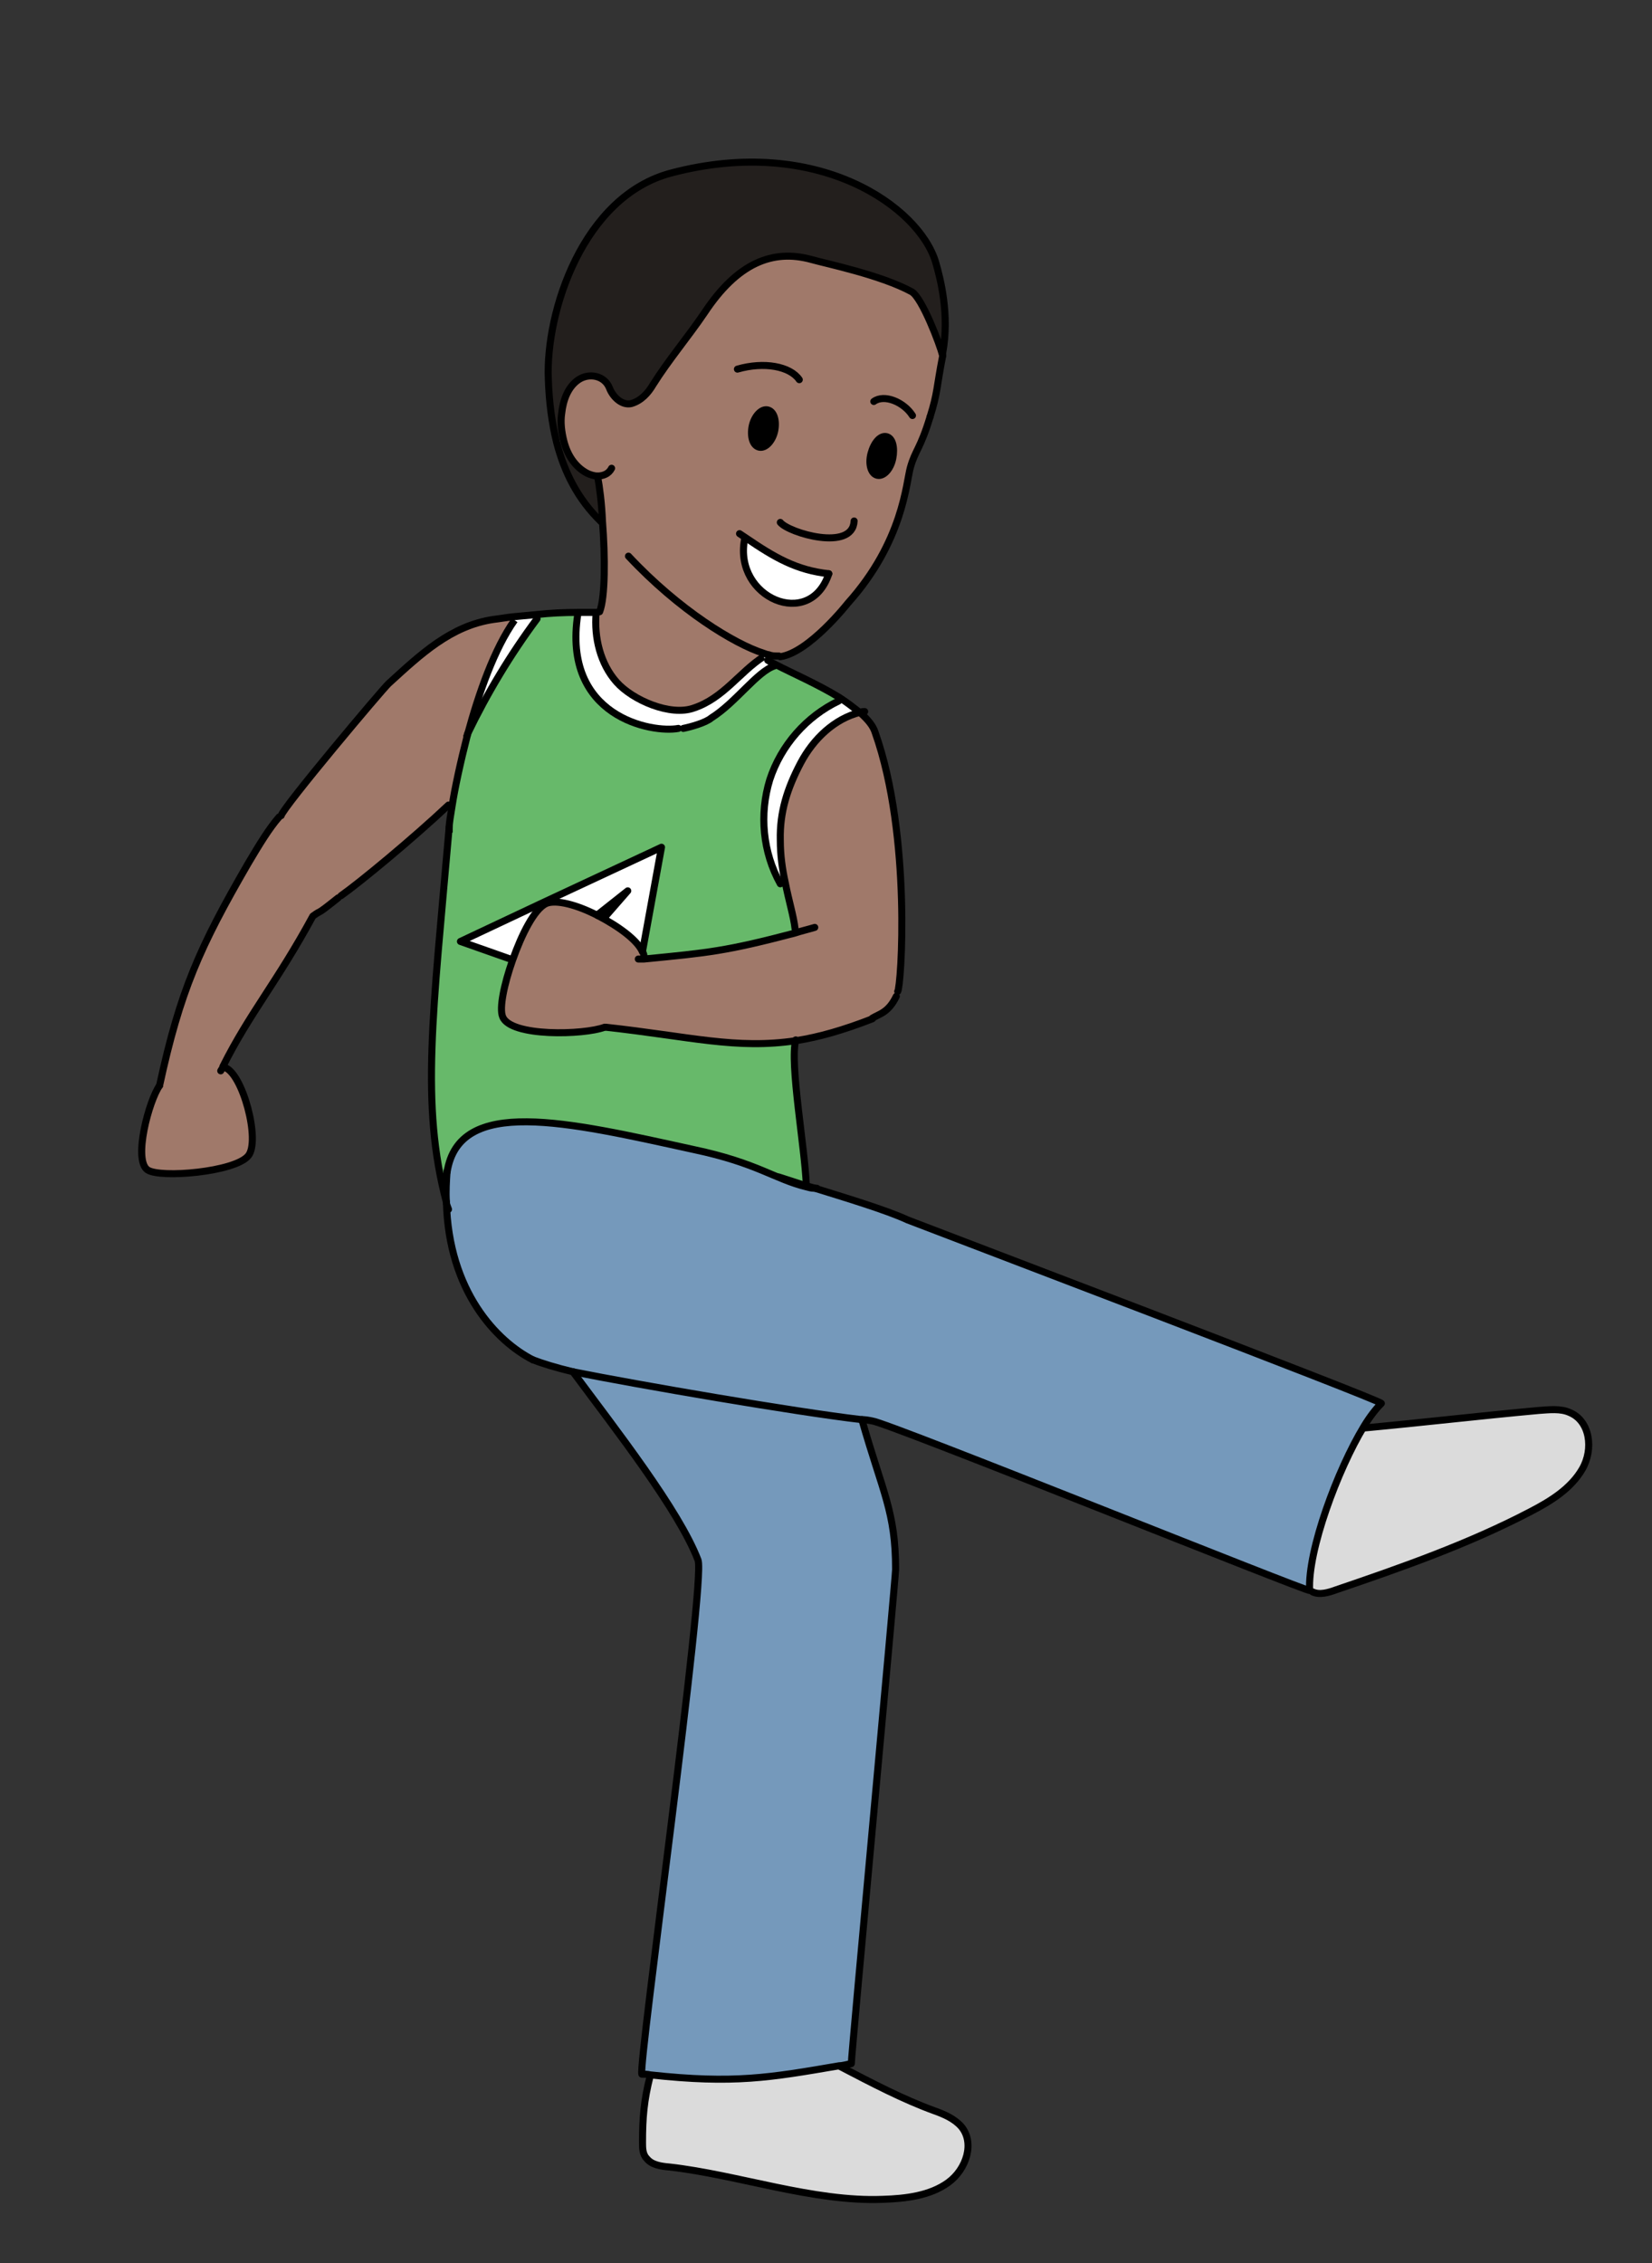 <?xml version="1.0" encoding="UTF-8"?><svg id="latinAmerica" xmlns="http://www.w3.org/2000/svg" width="235" height="321.9" viewBox="0 0 235 321.9"><rect x="0" y="0" width="235" height="321.9" fill="#333333" stroke="none"/><defs><style>.cls-1{stroke-linecap:round;stroke-linejoin:round;}.cls-1,.cls-2{fill:none;stroke:#000;}.cls-3{fill:#67b96a;}.cls-3,.cls-4,.cls-5,.cls-6,.cls-7,.cls-8,.cls-9{stroke-width:0px;}.cls-4{fill:#231f1d;}.cls-5{fill:#a0796a;}.cls-6{fill:#000;}.cls-2{stroke-miterlimit:10;}.cls-7{fill:#dbdbdb;}.cls-8{fill:#7599bb;}.cls-9{fill:#fff;}</style></defs><path class="cls-7" d="M223.4,200.9c2.9,1.2,3.3,5.2,1.8,8-1.6,2.8-4.5,4.6-7.4,6.1-8.8,4.7-18.2,7.9-27.6,11.1-1.1.4-2.4.8-3.4.3h-.4c-.3-5.9,4-17.3,7.7-23.4,8.7-.8,16.3-1.7,24.9-2.5,1.5-.1,3.1-.3,4.4.3Z"/><path class="cls-8" d="M63.5,171c0-1.4,0-2.9.1-4.4,1.7-10.7,16.9-7.1,35.1-3.2,9,2,11.5,4.3,16,5.3.3,0,.7.2,1.1.2,4.5,1.4,10.4,3.2,13.5,4.6,1.5.7,67.7,25.8,67.4,26.1-.8.7-1.6,1.9-2.5,3.3-3.8,6.1-8,17.5-7.7,23.3,0,.3-60.2-23.9-62.2-24.1-.5,0-1-.1-1.6-.2-9.3-1.2-31.5-4.9-41-6.8-2.4-.6-4.4-1.2-5.7-1.7-5.1-2.6-12-9.7-12.3-22.5Z"/><path class="cls-7" d="M136.6,302.4c2.1,2.3.8,6.2-1.8,8s-6,2.3-9.3,2.4c-9.9.5-20.6-3.4-30.4-4.6-1.2-.1-2.5-.3-3.2-1.2-.5-.7-.5-1.5-.6-2.3,0-3.5.2-6.1,1.1-9.5,11.9,1.3,17,.4,26.9-1.3,4.6,2.4,9,4.7,13.4,6.3,1.4.5,2.9,1.1,3.8,2.2Z"/><path class="cls-4" d="M133.1,37.2c.7,2.5,2.1,7.6,1,12.9,0,.2,0,.3,0,.4h-.1c-.4-1.6-2.9-8.3-4.4-9.2-4.4-2.4-12.1-4-14.3-4.6-5.5-1.6-10.5.5-15.2,7.6-2.3,3.4-5.1,6.8-7.3,10.2-.8,1.2-1.8,2.4-3.1,2.7-1.4.4-2.6-.9-3.1-2.2-.7-1.7-2.9-2.1-4.4-1.2-1.5,1-2.2,2.9-2.4,4.8-.1,1.3,0,2.6.3,3.9l-.8.2c-.7-2.9-1.1-5.9-1.2-9.1-.4-9.5,4.9-26,17.5-29.3,20.9-5.5,35.2,5,37.6,12.7Z"/><path class="cls-5" d="M106.1,76.5l-.2.3c-1.6,8.3,9.2,12.9,12,4.8-4.6-.5-7.7-2.3-11.8-5.1ZM110.5,93.3c-.3,0-.7,0-1.2-.2-.2,0-.4-.1-.7-.2v.4c-3.5,2.1-5.8,5.9-9.9,7.3-3.3,1.1-8.7-1.1-11-3.7s-3.2-6.3-2.9-9.8v-.2c0,0,.1,0,.2,0h.3c.8-2,.8-7.8.4-12.9-.2-2.4-.4-4.7-.7-6.4h0c-.5,0-1.1-.2-1.5-.4-1.7-.9-2.8-2.6-3.3-4.6-.3-1.2-.5-2.6-.3-3.9.2-1.9.9-3.8,2.4-4.8,1.5-1,3.7-.6,4.4,1.2.5,1.3,1.8,2.5,3.1,2.2,1.4-.4,2.4-1.5,3.1-2.7,2.2-3.5,5-6.8,7.3-10.2,4.7-7.1,9.7-9.1,15.2-7.6,2.1.6,9.9,2.2,14.3,4.6,1.5.9,4,7.5,4.4,9.1h.1c-.9,4.6-.7,5.3-1.8,8.8-1.4,4.6-2.1,4.7-2.8,7.2-.6,2.1-1,10.5-8.9,19.3,0,0-5.5,7-9.6,7.6l-.5-.2ZM127,65.2c.4-1.5,0-2.9-.9-3.1s-1.8.9-2.2,2.4,0,2.9.9,3.1,1.9-.9,2.2-2.4ZM110.2,61.3c.3-1.5-.1-2.8-1-3-.9-.2-1.9.9-2.2,2.3-.3,1.5.1,2.8,1,3,.9.2,1.9-.9,2.2-2.3Z"/><path class="cls-5" d="M113.1,132.6v-.5c-.3-1.9-1-4-1.5-6.6-.4-1.8-.7-3.8-.7-6,0-4,1.1-7.4,2.9-11,1.8-3.4,4.8-6.3,8.5-7.2,1,.9,1.8,1.8,2.1,2.8,5.2,14.7,3.7,36.2,3.2,36.8l-.2.7c-1.1,2.3-2.4,2.5-3.4,3.1-4.1,1.6-7.6,2.6-10.8,3.1-8.6,1.3-15.2-.6-27.1-1.9-2.9,1-13.4,1.4-14.5-1.5-.5-1.2.2-4.6,1.4-8,1.3-3.7,3.1-7.3,4.8-8.1,1.4-.7,4.4.2,7.3,1.7,2.9,1.5,5.6,3.5,6.4,5.2.1.3.2.5.2.7v.2c9.2-.8,11.6-1,21.5-3.7Z"/><path class="cls-8" d="M122.5,202c2.9,10.5,4.8,13.1,4.8,21.3,0,1.3-6.2,69.1-6.3,70.3-.6,0-1.1.2-1.7.3-9.8,1.7-15,2.6-26.9,1.3-.4,0-.8,0-1.2-.1-.5-1.5,9.1-70,8-73.1-2.6-7.1-11.8-18.7-17.8-26.8,9.5,1.9,31.6,5.7,41,6.8Z"/><path class="cls-6" d="M126.1,62.1c.9.2,1.3,1.6.9,3.1s-1.3,2.6-2.2,2.4-1.3-1.6-.9-3.1,1.3-2.6,2.2-2.4Z"/><path class="cls-9" d="M119.4,99.2c1.1.7,2.1,1.4,3,2.2-3.7.9-6.7,3.8-8.5,7.2-1.9,3.6-3,7-2.9,11,0,2.2.3,4.2.7,6h-.6c-2.5-4.3-3.1-9.8-1.5-14.6,1.5-4.9,5.2-9,9.8-11.2v-.5Z"/><path class="cls-3" d="M63.9,117.6c0-.7.2-1.7.4-3,.4-2.6,1.2-6.3,2.2-10.2,2.8-5.8,6.1-11.2,9.9-16.4v-.7c1.8-.2,3.8-.3,5.8-.3v.3c-2.4,14.7,10.6,17.1,14.3,16.3h.7c1-.3,3.2-1,4-1.6,3.4-2.1,6.5-6.5,9-7.4v-.2c2.4,1.2,6.1,2.8,9.2,4.7v.5c-4.7,2.2-8.4,6.3-9.9,11.2-1.5,4.9-1,10.3,1.5,14.8h.6c.5,2.5,1.2,4.6,1.4,6.5v.5c-9.8,2.6-12.2,2.8-21.4,3.7v-.2c0-.2,0-.5-.2-.7h0s2.7-14.8,2.7-14.8l-16.5,7.7-12.2,5.7,7.1,2.5h.3c-1.2,3.5-1.9,6.9-1.4,8.1,1.1,2.9,11.6,2.6,14.5,1.5,11.9,1.3,18.5,3.3,27.1,1.9-.9,3.3,1.3,15.3,1.5,20.7h0c-4.5-1-7-3.3-16-5.2-18.2-4-33.4-7.6-35.1,3.2-.1,1.5-.2,3-.1,4.4-3.7-14-1.9-26.8.4-53.4h0Z"/><path class="cls-9" d="M117.9,81.6c-2.7,8.1-13.5,3.4-12-4.8l.2-.3c4.1,2.7,7.1,4.6,11.8,5.1Z"/><path class="cls-6" d="M109.2,58.3c.9.2,1.3,1.5,1,3-.3,1.5-1.3,2.5-2.2,2.3-.9-.2-1.4-1.5-1-3,.3-1.5,1.3-2.5,2.2-2.3Z"/><path class="cls-9" d="M110.3,94.5v.2c-2.6.8-5.6,5.2-9,7.4-.8.7-3,1.3-4,1.5h-.7c-3.7.9-16.6-1.5-14.3-16.2v-.3c.9,0,1.7,0,2.6,0v.2c-.3,3.5.6,7.2,2.9,9.8s7.7,4.9,11,3.7c4.2-1.4,6.5-5.1,9.9-7.3v-.4c.3,0,.6.1.8.2l-.2.8c.3.2.7.4,1.1.6Z"/><path class="cls-9" d="M85,130.1c-2.9-1.5-5.9-2.3-7.3-1.7v-.2c-.1,0,16.4-7.7,16.4-7.7l-2.7,14.8h0c-.7-1.6-3.5-3.7-6.4-5.1Z"/><path class="cls-4" d="M85.7,74.1h-.1c-3.3-3.2-5.3-7-6.3-11.2l.8-.2c.5,2,1.7,3.7,3.3,4.6.5.2,1,.4,1.5.4h0c.3,1.7.6,3.9.7,6.4Z"/><path class="cls-9" d="M77.6,128.2v.2c-1.5.8-3.4,4.4-4.7,8.1h-.3c0-.1-7.1-2.6-7.1-2.6l12.2-5.7Z"/><path class="cls-9" d="M76.4,87.3v.7c-3.8,5.1-7.1,10.6-9.8,16.4,1.6-5.9,3.8-12.2,6.7-16.3v-.4c.9-.1,2-.2,3.1-.3Z"/><path class="cls-5" d="M66.6,104.4c-1,3.9-1.8,7.6-2.2,10.2h-.5c-5.1,4.7-12.6,10.9-15.3,12.9l-.4.2c-3.5,2.8-2.1,1.5-3.6,2.6-5.1,9.4-9,13.8-12.8,21.4h.1c2.6.8,5.2,10.5,3.4,12.6-1.9,2.3-12.5,3.2-14.3,2-2.1-1.4.2-9.9,1.7-12,2.9-13.4,5.7-19.7,12.6-31.6,1.5-2.7,3-5,4.4-6.6l.3-.2c.2-1.1,14.5-18.1,15.3-18.8,4.5-4.1,8.8-8.2,14.9-9.1.9-.1,1.9-.3,3-.4v.4c-2.8,4.1-5.1,10.5-6.6,16.3Z"/><path class="cls-1" d="M40,116c.2-1.1,14.5-18.1,15.3-18.8,4.5-4.1,8.8-8.2,14.9-9.1.9-.1,1.9-.3,3-.4,1-.1,2.1-.2,3.2-.3,1.8-.2,3.8-.3,5.8-.3.9,0,1.7,0,2.6,0,0,0,.1,0,.2,0"/><path class="cls-1" d="M63.8,114.5c-5.1,4.8-12.6,11-15.3,12.9"/><path class="cls-1" d="M39.7,116.2c-1.4,1.6-2.8,3.9-4.4,6.6-6.9,11.9-9.7,18.2-12.6,31.6"/><path class="cls-1" d="M48.1,127.7c-3.5,2.8-2.1,1.5-3.6,2.6-5.1,9.4-9,13.8-12.8,21.4,0,.2-.2.4-.3.6"/><path class="cls-1" d="M31.9,151.8c2.6.7,5.2,10.5,3.4,12.6-1.9,2.3-12.5,3.2-14.3,2-2.1-1.4.2-9.9,1.7-12"/><path class="cls-1" d="M127.7,141c.5-.6,2-22.1-3.2-36.8-.3-1-1.1-1.9-2.1-2.8-.9-.7-1.9-1.5-3-2.2-3.1-1.9-6.8-3.5-9.1-4.7-.4-.2-.8-.4-1.1-.6"/><path class="cls-1" d="M123,101.2c-.2,0-.4,0-.6.1-3.7.9-6.7,3.8-8.5,7.2-1.9,3.6-3,7-2.9,11,0,2.2.3,4.2.7,6,.5,2.6,1.2,4.8,1.4,6.6"/><path class="cls-1" d="M124.1,144.9c-4.1,1.6-7.6,2.6-10.8,3.1-8.6,1.3-15.2-.6-27.1-1.9"/><path class="cls-1" d="M115.9,131.9c-1,.3-1.9.5-2.8.8-9.9,2.6-12.3,2.8-21.5,3.7-.2,0-.5,0-.8,0"/><path class="cls-1" d="M91.6,136.1c0-.2,0-.5-.2-.7-.7-1.7-3.5-3.7-6.4-5.2-2.9-1.5-5.9-2.3-7.3-1.7-1.7.8-3.5,4.4-4.8,8.1-1.2,3.4-1.9,6.8-1.4,8,1.1,2.9,11.6,2.6,14.5,1.5"/><path class="cls-1" d="M127.5,141.7c-1.1,2.3-2.4,2.5-3.4,3.1"/><path class="cls-1" d="M63.9,117.6c-2.3,26.6-4.1,39.4-.4,53.4,0,.3.2.7.3,1"/><path class="cls-1" d="M113.2,147.9s0,0,0,0c-.9,3.3,1.3,15.3,1.5,20.7h0"/><path class="cls-1" d="M81.5,195.1c9.5,1.9,31.6,5.7,41,6.8.6,0,1.1.1,1.6.2,2.1.2,62.3,24.5,62.2,24.1-.3-5.7,4-17.2,7.7-23.3.9-1.5,1.8-2.6,2.5-3.3.4-.3-65.9-25.5-67.4-26.1-3-1.4-9-3.2-13.5-4.6-.4-.1-.7-.2-1.1-.3-1.5-.5-2.8-.9-3.7-1.2"/><path class="cls-1" d="M75.8,193.4c1.3.5,3.2,1.1,5.7,1.7"/><path class="cls-1" d="M81.5,195.1c6,8.1,15.1,19.7,17.8,26.8,1.1,3.1-8.5,71.6-8,73.1.4,0,.8,0,1.2.1,11.9,1.3,17,.4,26.9-1.3.5,0,1.1-.2,1.7-.3,0-1.3,6.3-69,6.3-70.3,0-8.2-1.8-10.8-4.8-21.3"/><path class="cls-1" d="M63.6,166.5c-.1,1.5-.2,3-.1,4.4.3,12.8,7.2,19.9,12.3,22.5"/><path class="cls-1" d="M186.7,226.4c1,.5,2.3.1,3.4-.3,9.4-3.2,18.8-6.5,27.6-11.1,2.9-1.5,5.8-3.3,7.4-6.1,1.6-2.8,1.1-6.8-1.8-8-1.3-.6-2.9-.4-4.4-.3-8.7.8-16.3,1.7-24.9,2.5"/><path class="cls-1" d="M116.2,169c-.2,0-.3,0-.4,0-.4,0-.7-.1-1.1-.2-4.5-1.1-7-3.4-16-5.3-18.2-4-33.4-7.6-35.1,3.2"/><path class="cls-2" d="M63.9,118.4c0-.2,0-.4,0-.7,0-.7.2-1.7.4-3,.4-2.6,1.2-6.3,2.2-10.2,1.6-5.9,3.8-12.2,6.7-16.3"/><path class="cls-1" d="M92.5,295.2c-.9,3.5-1.1,6-1.1,9.5,0,.8,0,1.7.6,2.3.7.9,2,1.1,3.2,1.2,9.8,1.1,20.5,5,30.4,4.6,3.2-.1,6.7-.5,9.3-2.4s3.8-5.7,1.8-8c-1-1.1-2.4-1.7-3.8-2.2-4.4-1.6-8.8-3.9-13.4-6.3"/><path class="cls-1" d="M96.5,103.6c-3.7.7-16.6-1.6-14.3-16.3"/><path class="cls-1" d="M110.2,94.7c-2.5.8-5.5,5.2-9,7.4-.8.7-3,1.3-4,1.5"/><polyline class="cls-1" points="91.4 135.3 94.1 120.5 77.6 128.2 65.5 133.9 72.6 136.4"/><polyline class="cls-1" points="85 130.2 85 130.1 89.3 126.7 85.9 130.6"/><path class="cls-1" d="M119.3,99.7c-4.6,2.2-8.2,6.3-9.8,11.2-1.5,4.9-1,10.3,1.5,14.8"/><path class="cls-1" d="M76.4,88c-3.8,5.1-7.1,10.6-9.9,16.4,0,0,0,.2-.1.3"/><path class="cls-1" d="M110.8,93.3c0,0-.2,0-.3,0-.3,0-.7,0-1.2-.2-.2,0-.4-.1-.7-.2-4.1-1.3-12-6.1-19.2-13.8"/><path class="cls-1" d="M132.3,59.3c-1.4,4.6-2.1,4.7-2.8,7.2-.6,2.1-1,10.5-8.9,19.3,0,0-5.5,7-9.6,7.6"/><path class="cls-1" d="M129.8,59.1c-1.2-1.9-4-3.1-5.5-2"/><path class="cls-1" d="M104.9,52.5c3.8-1.1,7.5-.4,8.8,1.5"/><path class="cls-1" d="M121.5,74.1c-.2,4.4-9.3,1.7-10.5.2"/><path class="cls-1" d="M123.9,64.5c-.4,1.5,0,2.9.9,3.1s1.9-.9,2.2-2.4,0-2.9-.9-3.1-1.8.9-2.2,2.4Z"/><path class="cls-1" d="M107,60.6c-.3,1.5.1,2.8,1,3,.9.2,1.9-.9,2.2-2.3.3-1.5-.1-2.8-1-3-.9-.2-1.9.9-2.2,2.3Z"/><path class="cls-1" d="M117.9,81.6c-4.6-.5-7.7-2.3-11.8-5.1-.3-.2-.6-.4-.9-.6"/><path class="cls-1" d="M117.9,81.6c-2.7,8.1-13.5,3.4-12-4.8"/><path class="cls-1" d="M85,67.7c.3,1.6.6,3.9.7,6.4.4,5.1.4,10.9-.4,12.9"/><path class="cls-1" d="M132.3,59.3c1.1-3.5.9-4.1,1.8-8.7,0-.1,0-.3,0-.4,1-5.4-.3-10.5-1-12.9-2.3-7.8-16.7-18.2-37.6-12.7-12.6,3.3-17.9,19.8-17.5,29.3.1,3.2.5,6.3,1.2,9.1,1.1,4.2,3,8,6.3,11.2"/><path class="cls-1" d="M87,66.6c-.4.8-1.2,1.1-2,1.1-.5,0-1.1-.2-1.5-.4-1.7-.9-2.8-2.6-3.3-4.6-.3-1.2-.5-2.6-.3-3.9.2-1.9.9-3.8,2.4-4.8,1.5-1,3.7-.6,4.4,1.2.5,1.3,1.8,2.5,3.1,2.2,1.4-.4,2.4-1.5,3.1-2.7,2.2-3.5,5-6.8,7.3-10.2,4.7-7.1,9.7-9.1,15.2-7.6,2.1.6,9.9,2.2,14.3,4.6,1.5.9,4,7.5,4.4,9.1"/><path class="cls-2" d="M84.8,87.2c-.3,3.5.6,7.2,2.9,9.8s7.7,4.9,11,3.7c4.2-1.4,6.5-5.1,9.9-7.3"/></svg>